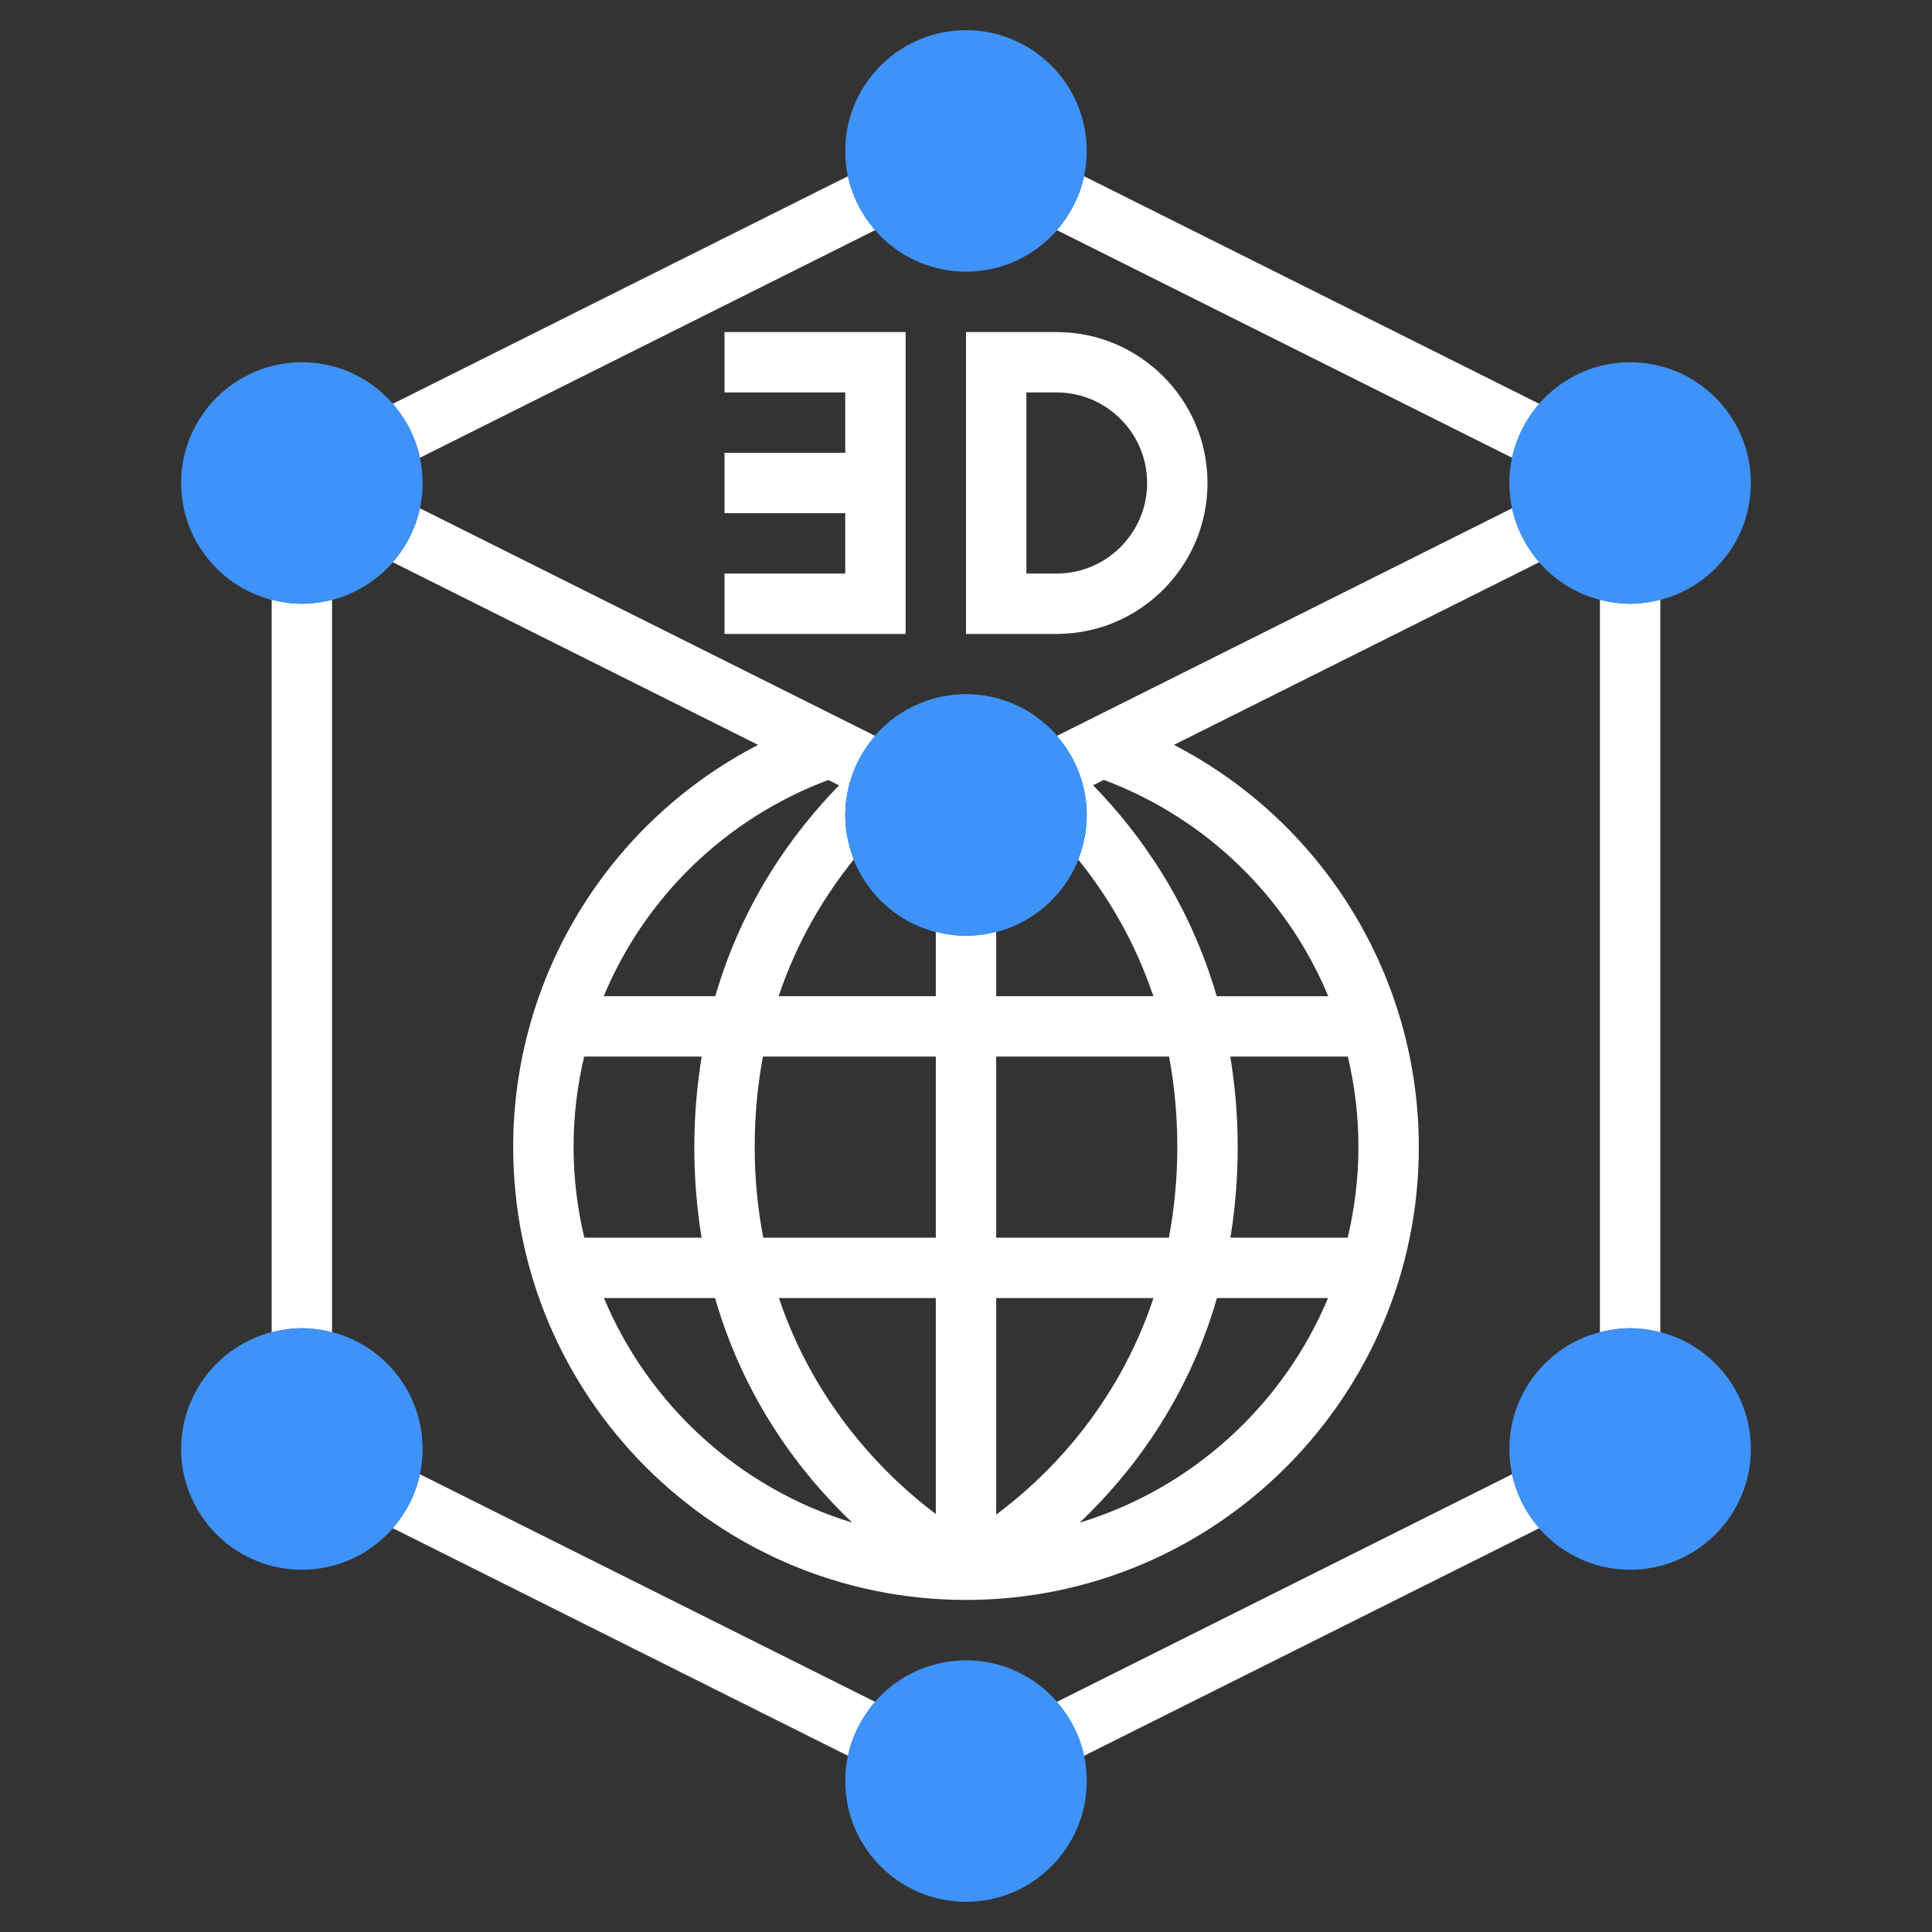<?xml version="1.0"?>
<svg xmlns="http://www.w3.org/2000/svg" id="_x33_0" enable-background="new 0 0 64 64" height="512px" viewBox="0 0 64 64" width="512px" class="hovered-paths"><rect x="0" y="0" width="64" height="64" fill="#333333" stroke="none"/><g><g><g><g><path d="m32 31c-2.206 0-4-1.794-4-4s1.794-4 4-4 4 1.794 4 4-1.794 4-4 4z" fill="#f0bc5e" data-original="#F0BC5E" class="" style="fill:#3F92F8" data-old_color="#f0bc5e"/></g></g><g><path d="m24 19v2h6v-10h-6v2h4v2h-4v2h4v2z" data-original="#000000" class="hovered-path active-path" style="fill:#FFFFFF" data-old_color="#000000"/><path d="m40 16c0-2.757-2.243-5-5-5h-3v10h3c2.757 0 5-2.243 5-5zm-6-3h1c1.654 0 3 1.346 3 3s-1.346 3-3 3h-1z" data-original="#000000" class="hovered-path active-path" style="fill:#FFFFFF" data-old_color="#000000"/><path d="m29 7.618c-.439-.503-.765-1.106-.909-1.782l-15.091 7.546c.439.503.765 1.106.909 1.782z" data-original="#000000" class="hovered-path active-path" style="fill:#FFFFFF" data-old_color="#000000"/><path d="m9 19.858v24.284c.322-.084.653-.142 1-.142s.678.058 1 .142v-24.284c-.322.084-.653.142-1 .142s-.678-.058-1-.142z" data-original="#000000" class="hovered-path active-path" style="fill:#FFFFFF" data-old_color="#000000"/><path d="m13 50.618 15.091 7.546c.144-.676.47-1.279.909-1.782l-15.091-7.546c-.144.676-.47 1.279-.909 1.782z" data-original="#000000" class="hovered-path active-path" style="fill:#FFFFFF" data-old_color="#000000"/><path d="m35 56.382c.439.503.765 1.106.909 1.782l15.091-7.546c-.439-.503-.765-1.106-.909-1.782z" data-original="#000000" class="hovered-path active-path" style="fill:#FFFFFF" data-old_color="#000000"/><path d="m54 20c-.347 0-.678-.058-1-.142v24.284c.322-.084.653-.142 1-.142s.678.058 1 .142v-24.284c-.322.084-.653.142-1 .142z" data-original="#000000" class="hovered-path active-path" style="fill:#FFFFFF" data-old_color="#000000"/><path d="m51 13.382-15.091-7.546c-.145.676-.47 1.279-.909 1.782l15.091 7.546c.145-.676.47-1.279.909-1.782z" data-original="#000000" class="hovered-path active-path" style="fill:#FFFFFF" data-old_color="#000000"/><path d="m47 38c0-5.673-3.186-10.781-8.113-13.325l12.113-6.057c-.439-.503-.765-1.106-.909-1.782l-15.091 7.546c.615.703 1 1.612 1 2.618 0 .519-.107 1.011-.287 1.467.963 1.194 1.875 2.691 2.493 4.533h-5.206v-2.142c-.322.084-.653.142-1 .142s-.678-.058-1-.142v2.142h-5.206c.618-1.842 1.53-3.339 2.493-4.533-.18-.456-.287-.948-.287-1.467 0-.505.104-.983.276-1.428.173-.438.419-.84.724-1.19l-15.091-7.546c-.145.676-.47 1.279-.909 1.782l12.114 6.057c-4.928 2.544-8.114 7.652-8.114 13.325 0 8.271 6.729 15 15 15s15-6.729 15-15zm-2 0c0 1.033-.127 2.036-.356 3h-3.885c.152-.938.241-1.934.241-3 0-1.065-.091-2.061-.245-3h3.893c.23.969.352 1.973.352 3zm-8.79-11.987.357-.178c3.424 1.285 6.078 3.912 7.433 7.166h-3.695c-.896-3.085-2.525-5.378-4.095-6.988zm2.517 8.987c.174.929.273 1.927.273 3 0 1.077-.106 2.07-.278 3h-5.722v-6zm-7.727 0v6h-5.717c-.176-.93-.283-1.924-.283-3 0-1.073.099-2.071.273-3zm-3.56-9.162.355.178c-1.57 1.61-3.203 3.896-4.1 6.984h-3.695c1.355-3.255 4.014-5.877 7.44-7.162zm-8.089 9.162h3.893c-.153.939-.244 1.935-.244 3 0 1.066.089 2.062.241 3h-3.885c-.229-.964-.356-1.967-.356-3 0-1.027.122-2.031.351-3zm.656 8h3.68c.985 3.414 2.865 5.842 4.544 7.438-3.721-1.129-6.737-3.887-8.224-7.438zm5.795 0h5.198v7.155c-1.553-1.17-3.958-3.477-5.198-7.155zm7.198 7.173v-7.173h5.211c-1.235 3.714-3.649 6.013-5.211 7.173zm2.769.265c1.679-1.597 3.56-4.024 4.544-7.438h3.68c-1.487 3.551-4.503 6.309-8.224 7.438z" data-original="#000000" class="hovered-path active-path" style="fill:#FFFFFF" data-old_color="#000000"/></g><g><g><path d="m32 9c-2.206 0-4-1.794-4-4s1.794-4 4-4 4 1.794 4 4-1.794 4-4 4z" fill="#f0bc5e" data-original="#F0BC5E" class="" style="fill:#3F92F8" data-old_color="#f0bc5e"/></g></g><g><g><path d="m10 20c-2.206 0-4-1.794-4-4s1.794-4 4-4 4 1.794 4 4-1.794 4-4 4z" fill="#f0bc5e" data-original="#F0BC5E" class="" style="fill:#3F92F8" data-old_color="#f0bc5e"/></g></g><g><g><path d="m54 20c-2.206 0-4-1.794-4-4s1.794-4 4-4 4 1.794 4 4-1.794 4-4 4z" fill="#f0bc5e" data-original="#F0BC5E" class="" style="fill:#3F92F8" data-old_color="#f0bc5e"/></g></g><g><g><path d="m32 63c-2.206 0-4-1.794-4-4s1.794-4 4-4 4 1.794 4 4-1.794 4-4 4z" fill="#f0bc5e" data-original="#F0BC5E" class="" style="fill:#3F92F8" data-old_color="#f0bc5e"/></g></g><g><g><path d="m10 52c-2.206 0-4-1.794-4-4s1.794-4 4-4 4 1.794 4 4-1.794 4-4 4z" fill="#f0bc5e" data-original="#F0BC5E" class="" style="fill:#3F92F8" data-old_color="#f0bc5e"/></g></g><g><g><path d="m54 52c-2.206 0-4-1.794-4-4s1.794-4 4-4 4 1.794 4 4-1.794 4-4 4z" fill="#f0bc5e" data-original="#F0BC5E" class="" style="fill:#3F92F8" data-old_color="#f0bc5e"/></g></g><g><g><path d="m32 31c-2.206 0-4-1.794-4-4s1.794-4 4-4 4 1.794 4 4-1.794 4-4 4z" fill="#f0bc5e" data-original="#F0BC5E" class="" style="fill:#3F92F8" data-old_color="#f0bc5e"/></g></g></g></g> </svg>
